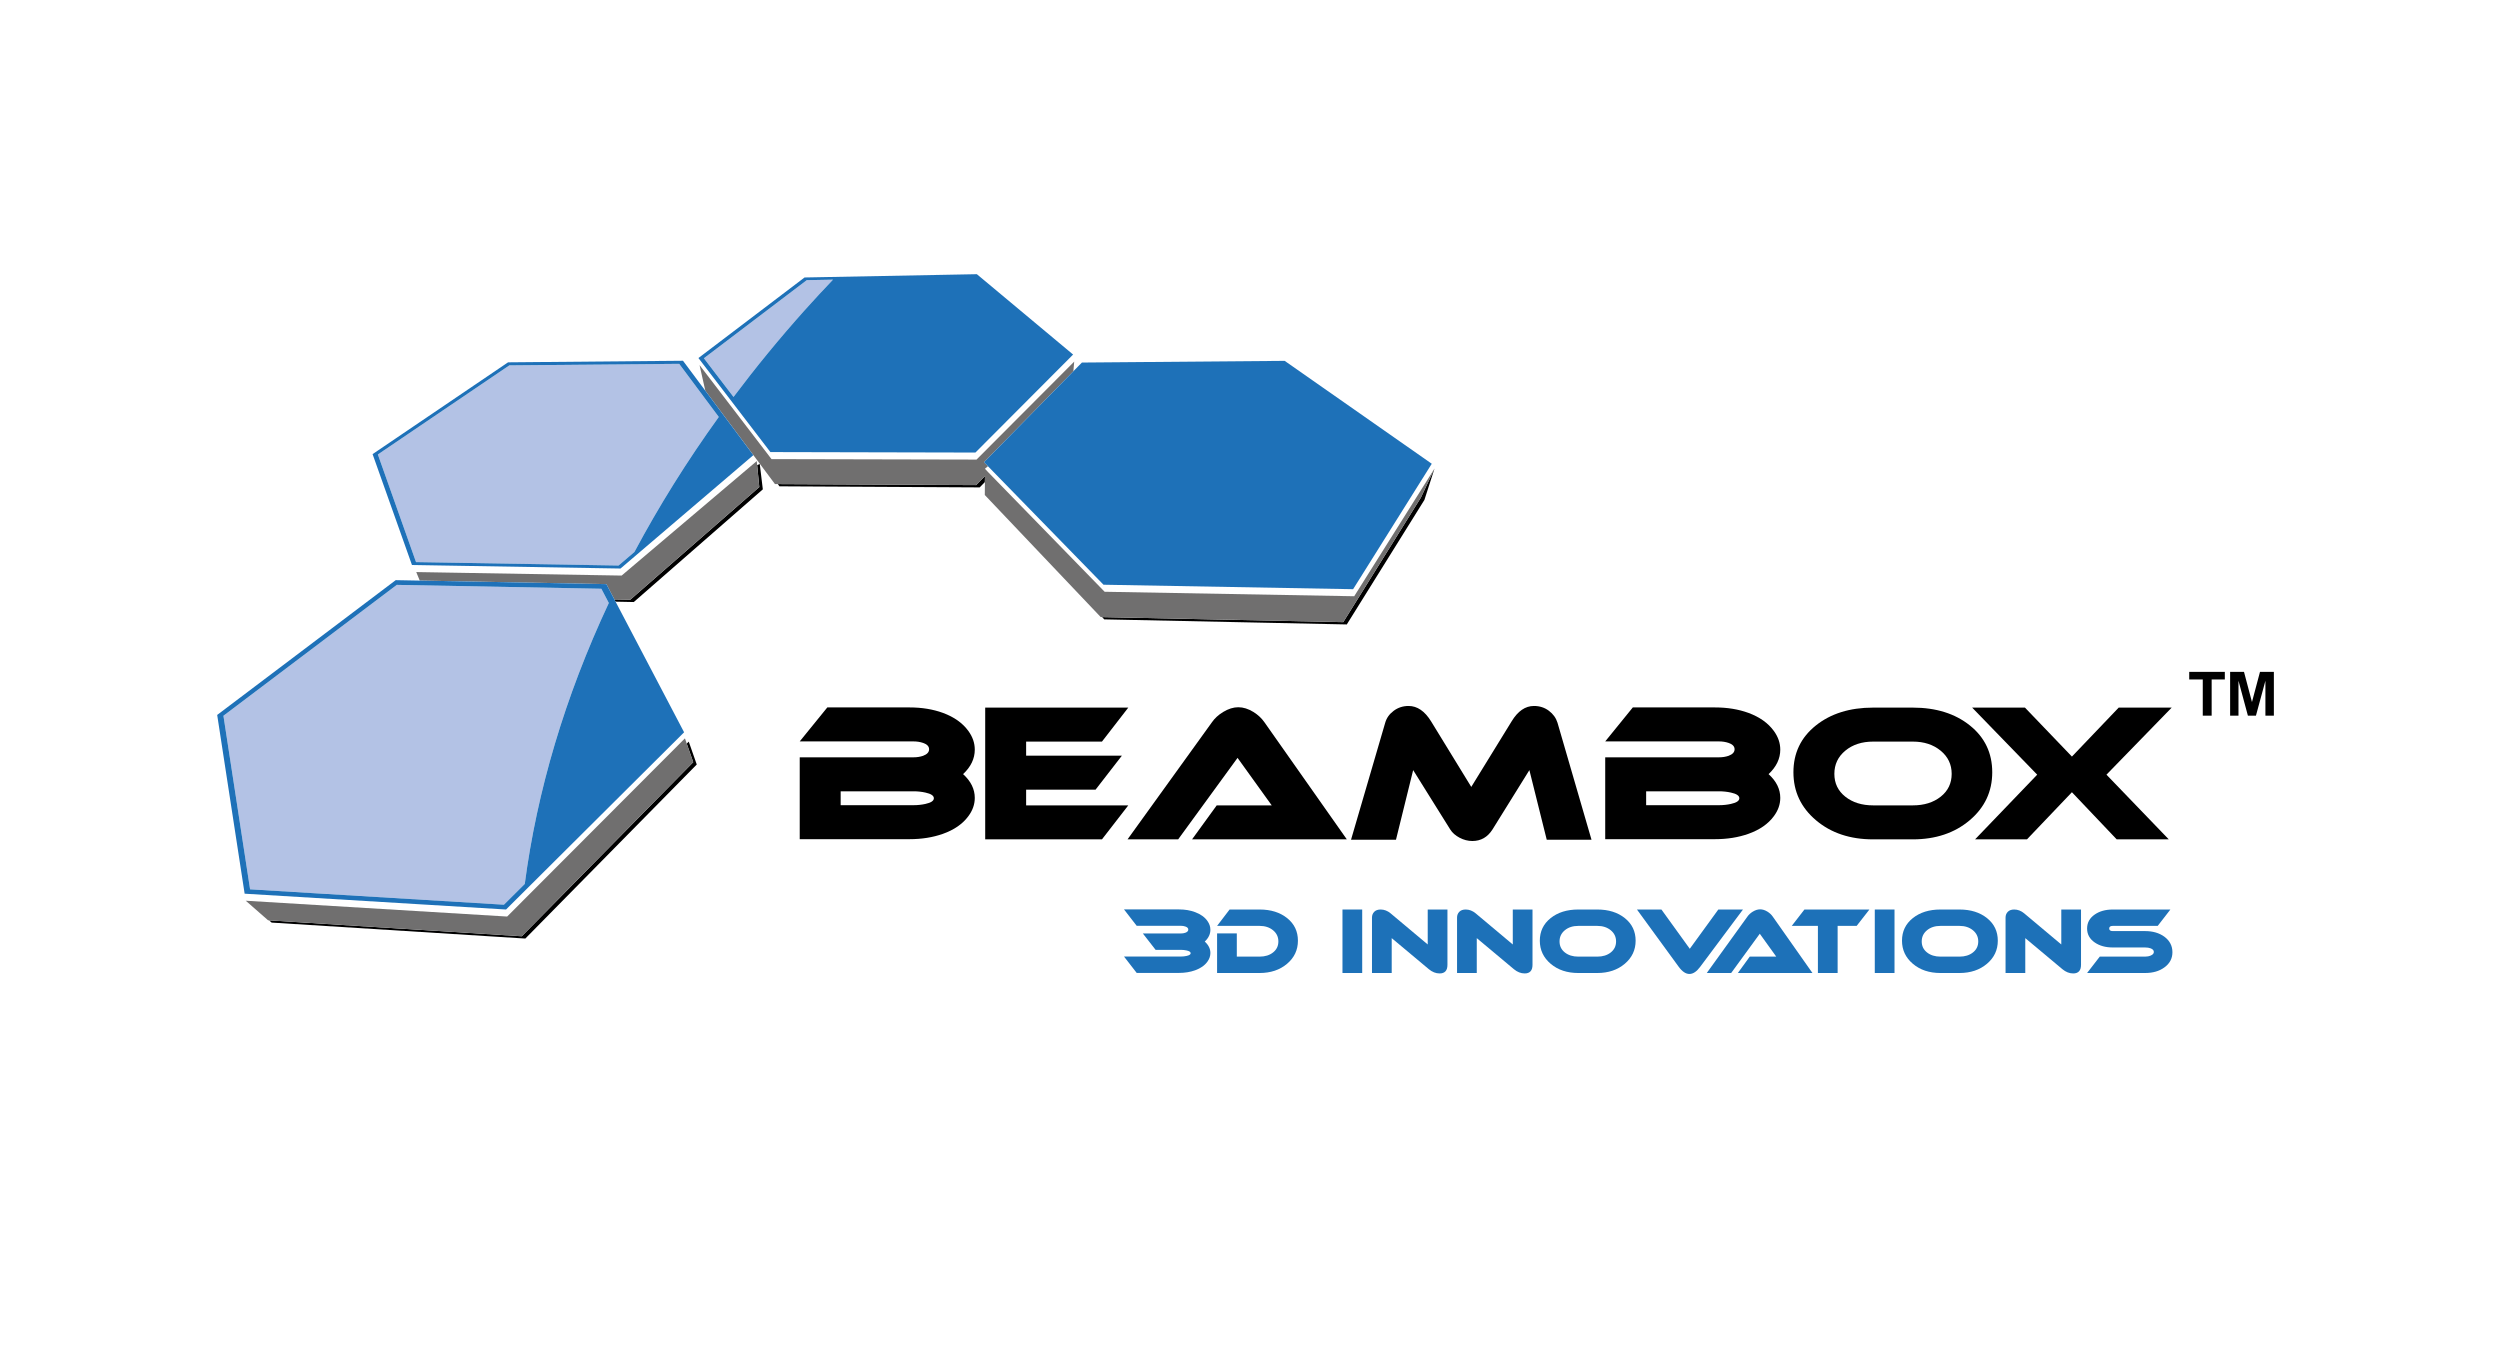 <?xml version="1.0" encoding="utf-8"?>
<!-- Generator: Adobe Illustrator 15.1.0, SVG Export Plug-In . SVG Version: 6.00 Build 0)  -->
<!DOCTYPE svg PUBLIC "-//W3C//DTD SVG 1.1//EN" "http://www.w3.org/Graphics/SVG/1.1/DTD/svg11.dtd">
<svg version="1.1" id="Ebene_1" xmlns="http://www.w3.org/2000/svg" xmlns:xlink="http://www.w3.org/1999/xlink" x="0px" y="0px"
	 width="1368.105px" height="741.074px" viewBox="0 0 1368.105 741.074" enable-background="new 0 0 1368.105 741.074"
	 xml:space="preserve">
<path id="Font_x5F_TM" d="M1205.446,391.659v-19.834h-7.412v-4.16h19.482v4.16h-7.207v19.834H1205.446z M1220.417,391.659v-23.994
	h7.588l4.365,16.523l4.395-16.523h7.588v23.994h-4.629v-19.131l-5.186,19.131h-4.395l-5.156-19.131v19.131H1220.417z"/>
<g id="Font_x5F_BEAMBOX">
	<path d="M527.043,423.634c4.265,3.867,6.399,8.199,6.399,13c0,3.534-1.167,6.867-3.5,10c-3.134,4.267-7.8,7.5-14,9.699
		c-5.467,1.935-11.534,2.9-18.2,2.9h-60.1v-44.8h62.3c1.866,0,3.601-0.272,5.2-0.819c2.201-0.818,3.3-2.012,3.3-3.582
		c0-1.569-1.099-2.729-3.3-3.48c-1.599-0.545-3.334-0.818-5.2-0.818h-62.3l15.1-18.6h45c6.733,0,12.833,1,18.301,3
		c6.133,2.267,10.765,5.566,13.899,9.899c2.333,3.2,3.5,6.601,3.5,10.2C533.442,415.168,531.308,419.634,527.043,423.634
		 M499.864,433.034h-39.821v7.601h39.821c2.328,0,4.525-0.233,6.588-0.7c3.059-0.666,4.591-1.7,4.591-3.101
		c0-1.399-1.532-2.433-4.591-3.1C504.389,433.268,502.192,433.034,499.864,433.034"/>
	<polygon points="617.442,440.734 603.042,459.333 539.142,459.333 539.142,387.234 617.442,387.234 603.042,405.833 
		561.542,405.833 561.542,413.534 613.942,413.534 599.542,432.134 561.542,432.134 561.542,440.734 	"/>
	<path d="M652.34,459.333l13.5-18.6h30.101l-18.7-26l-32.5,44.6h-27.7l46.2-64.1c1.466-2.133,3.5-4,6.1-5.6
		c2.866-1.733,5.633-2.601,8.3-2.601c2.733,0,5.5,0.867,8.301,2.601c2.465,1.534,4.465,3.399,6,5.6l45.099,64.1H652.34z"/>
	<path d="M870.94,459.534h-24.5l-9.5-38.1l-20.199,32.5c-2.668,4.2-6.334,6.3-11,6.3c-2.4,0-4.734-0.6-7-1.8
		c-2.268-1.2-3.967-2.7-5.1-4.5l-20.301-32.5l-9.4,38.1h-24.6l18.701-64c0.732-2.6,2.281-4.782,4.648-6.55
		c2.367-1.766,5.084-2.65,8.15-2.65c4.732,0,8.834,2.801,12.301,8.4l22,35.9l22.1-35.9c3.4-5.6,7.465-8.4,12.199-8.4
		c3.133,0,5.867,0.885,8.201,2.65c2.332,1.768,3.9,3.95,4.699,6.55L870.94,459.534z"/>
	<path d="M967.84,423.634c4.266,3.867,6.4,8.199,6.4,13c0,3.534-1.168,6.867-3.5,10c-3.135,4.267-7.801,7.5-14,9.699
		c-5.467,1.935-11.535,2.9-18.201,2.9h-60.1v-44.8h62.301c1.865,0,3.6-0.272,5.199-0.819c2.201-0.818,3.301-2.012,3.301-3.582
		c0-1.569-1.1-2.729-3.301-3.48c-1.6-0.545-3.334-0.818-5.199-0.818H878.44l15.1-18.6h45c6.734,0,12.834,1,18.301,3
		c6.133,2.267,10.766,5.566,13.9,9.899c2.332,3.2,3.5,6.601,3.5,10.2C974.241,415.168,972.106,419.634,967.84,423.634
		 M940.663,433.034H900.84v7.601h39.822c2.328,0,4.525-0.233,6.588-0.7c3.059-0.666,4.59-1.7,4.59-3.101
		c0-1.399-1.531-2.433-4.59-3.1C945.188,433.268,942.991,433.034,940.663,433.034"/>
	<path d="M1090.239,422.634c0,10.534-4.117,19.284-12.35,26.25c-8.234,6.967-18.617,10.449-31.15,10.449h-21.699
		c-12.602,0-23.018-3.482-31.25-10.449c-8.234-6.966-12.352-15.716-12.352-26.25c0-10.533,4.084-19.066,12.25-25.601
		c8.166-6.532,18.617-9.8,31.352-9.8h21.699c12.732,0,23.166,3.268,31.301,9.8C1086.172,403.568,1090.239,412.101,1090.239,422.634
		 M1046.772,405.833h-21.666c-6.191,0-11.283,1.655-15.277,4.965c-3.992,3.309-5.99,7.539-5.99,12.686
		c0,5.15,1.998,9.313,5.99,12.487c3.994,3.175,9.086,4.763,15.277,4.763h21.666c6.189,0,11.283-1.588,15.275-4.763
		c3.996-3.175,5.992-7.337,5.992-12.487c0-5.146-2.016-9.377-6.041-12.686C1057.969,407.489,1052.895,405.833,1046.772,405.833"/>
	<polygon points="1188.44,387.234 1152.741,423.934 1186.84,459.333 1158.34,459.333 1133.84,433.534 1109.241,459.333 
		1080.84,459.333 1114.84,423.934 1079.241,387.234 1108.139,387.234 1133.84,414.034 1159.44,387.234 	"/>
</g>
<g id="Logo">
	<g id="White" display="none">
		<polygon display="inline" fill="#FFFFFF" points="539.001,256.526 604.494,323.837 741.084,326.288 785.032,256.405 
			782.856,254.851 740.475,322.434 603.884,319.985 540.646,255.135 		"/>
		<polygon display="inline" fill="#FFFFFF" points="534.396,251.504 587.855,197.879 585.444,195.835 533.787,247.652 
			421.59,247.392 384.298,198.664 382.822,199.786 422.197,251.245 		"/>
		<polygon display="inline" fill="#FFFFFF" points="340.187,314.977 414.131,252.317 411.9,249.392 339.576,311.123 
			226.444,309.191 227.786,313.057 		"/>
		<polygon display="inline" fill="#FDFDFD" points="373.461,401.644 276.926,497.722 133.923,489.069 134.484,492.919 
			277.534,501.574 374.833,404.068 		"/>
	</g>
	<g id="Black">
		<polygon points="777.565,272.313 735.086,340.467 603.119,337.705 604.295,338.945 737.022,341.724 779.499,273.57 
			785.032,256.405 		"/>
		<polygon points="539.019,260.527 534.188,265.469 425.674,264.909 426.549,266.135 536.123,266.725 538.94,263.841 		"/>
		<polygon points="336.224,328.031 336.87,329.261 346.835,329.46 417.449,267.792 415.777,253.922 414.348,254.537 
			415.514,266.536 344.902,328.204 		"/>
		<polygon points="376.912,405.849 375.804,406.953 379.358,417.112 285.55,512.362 147.254,503.664 148.65,504.886 
			287.484,513.619 381.293,418.368 		"/>
	</g>
	<g id="Grey">
		<polygon fill="#706F6F" points="741.084,326.288 604.494,323.836 540.882,258.526 539.001,256.526 540.646,255.135 
			538.495,252.931 574.522,216.26 587.391,203.161 587.855,197.879 534.396,251.504 422.197,251.245 382.822,199.786 
			385.972,213.792 424.091,264.901 534.188,265.47 539.019,260.527 538.923,270.888 602.362,337.688 735.086,340.468 
			777.565,272.313 785.032,256.405 		"/>
		<polygon fill="#706F6F" points="331.832,319.66 336.224,328.031 344.902,328.204 415.514,266.536 414.132,252.318 
			340.186,314.977 227.785,313.057 229.692,317.708 		"/>
		<polygon fill="#706F6F" points="374.833,404.068 277.534,501.574 134.484,492.919 146.715,503.63 285.55,512.362 379.358,417.112 
					"/>
	</g>
	<g id="Blue_x5F_light">
		<path fill="#B3C2E5" d="M455.846,153.042l-14.344,0.273L385.2,196.059l16.207,21.175c12.081-16.081,25.061-31.948,38.999-47.517
			C445.47,164.058,450.633,158.519,455.846,153.042"/>
		<path fill="#B3C2E5" d="M371.675,199.106l-92.927,0.836l-71.97,48.768l20.884,58.898l110.826,1.875l8.7-7.426
			c13.306-24.937,28.689-49.637,46.156-73.877L371.675,199.106z"/>
		<path fill="#B3C2E5" d="M329.078,322.187l-111.941-2.116l-94.87,71.629l14.588,94.986l138.91,8.407l11.416-11.362
			c6.631-50.584,21.954-102.483,45.985-153.754L329.078,322.187z"/>
	</g>
	<g id="Blue">
		<polygon fill="#1E71B8" points="592.065,198.403 538.495,252.93 603.883,319.985 740.475,322.434 783.522,253.788 
			703.025,197.475 		"/>
		<path fill="#1E71B8" d="M534.581,150.046l-94.299,1.798l-58.073,44.088l39.382,51.459l112.195,0.262l53.462-53.627
			L534.581,150.046z M440.405,169.716c-13.938,15.569-26.918,31.437-38.999,47.518l-16.207-21.176l56.303-42.743l14.343-0.274
			C450.633,158.518,445.469,164.057,440.405,169.716"/>
		<path fill="#1E71B8" d="M373.765,197.417l-95.733,0.861l-74.14,50.236l21.552,60.677l114.132,1.933l72.693-62.047L373.765,197.417
			z M338.488,309.483l-110.826-1.875l-20.885-58.898l71.971-48.768l92.927-0.836l21.668,29.074
			c-17.466,24.24-32.849,48.94-46.156,73.877L338.488,309.483z"/>
		<path fill="#1E71B8" d="M331.832,319.659l-115.283-2.18l-97.697,73.764l15.023,97.822l143.051,8.656l97.444-96.982
			L331.832,319.659z M275.766,495.093l-138.91-8.407L122.268,391.7l94.869-71.628l111.942,2.116l4.087,7.79
			c-24.031,51.271-39.353,103.17-45.985,153.754L275.766,495.093z"/>
	</g>
</g>
<g>
	<path fill="#1D71B8" d="M659.295,515.264c2.056,1.864,3.084,3.952,3.084,6.265c0,1.639-0.53,3.197-1.591,4.675
		c-1.478,2.089-3.727,3.679-6.746,4.771c-2.667,0.964-5.622,1.445-8.867,1.445h-23.13l-6.939-8.963h31.089
		c1.123,0,2.182-0.112,3.177-0.337c1.476-0.321,2.213-0.819,2.213-1.494s-0.737-1.173-2.213-1.494
		c-0.993-0.225-2.052-0.337-3.174-0.337h-13.805l-6.975-8.964h20.817c0.899,0,1.718-0.131,2.458-0.395
		c1.06-0.395,1.59-0.97,1.59-1.726c0-0.757-0.53-1.315-1.59-1.678c-0.74-0.263-1.559-0.395-2.458-0.395h-24.19l-6.939-8.963h30.069
		c3.277,0,6.232,0.499,8.867,1.494c3.02,1.125,5.269,2.747,6.746,4.867c1.061,1.51,1.591,3.101,1.591,4.771
		C662.379,511.185,661.351,513.336,659.295,515.264z"/>
	<path fill="#1D71B8" d="M710.278,514.783c0,5.076-1.984,9.293-5.952,12.649c-3.968,3.357-8.971,5.036-15.011,5.036H666.04v-21.686
		h10.795v12.722h12.48c2.988,0,5.445-0.765,7.373-2.295c1.928-1.529,2.892-3.535,2.892-6.018c0-2.479-0.972-4.519-2.915-6.113
		c-1.944-1.595-4.394-2.392-7.35-2.392H666.04l6.844-8.963h16.432c6.136,0,11.164,1.574,15.083,4.722
		C708.318,505.595,710.278,509.707,710.278,514.783z"/>
	<path fill="#1D71B8" d="M745.456,532.468H734.66v-34.744h10.795V532.468z"/>
	<path fill="#1D71B8" d="M792.102,527.986c0,3.149-1.43,4.723-4.289,4.723c-2.057,0-4.017-0.771-5.879-2.313l-20.336-17.011v19.083
		h-10.794v-30.306c0-1.285,0.409-2.348,1.229-3.184c0.819-0.837,1.983-1.255,3.494-1.255c1.959,0,3.774,0.692,5.445,2.077
		l20.335,17.054v-19.131h10.795V527.986z"/>
	<path fill="#1D71B8" d="M838.653,527.986c0,3.149-1.43,4.723-4.289,4.723c-2.057,0-4.017-0.771-5.879-2.313l-20.336-17.011v19.083
		h-10.794v-30.306c0-1.285,0.409-2.348,1.229-3.184c0.819-0.837,1.983-1.255,3.494-1.255c1.959,0,3.774,0.692,5.445,2.077
		l20.335,17.054v-19.131h10.795V527.986z"/>
	<path fill="#1D71B8" d="M895.082,514.783c0,5.076-1.984,9.293-5.952,12.649c-3.968,3.357-8.971,5.036-15.011,5.036h-10.457
		c-6.071,0-11.092-1.679-15.059-5.036c-3.968-3.356-5.951-7.573-5.951-12.649s1.967-9.188,5.903-12.337
		c3.935-3.147,8.971-4.722,15.106-4.722h10.457c6.136,0,11.164,1.574,15.083,4.722C893.122,505.595,895.082,509.707,895.082,514.783
		z M874.135,506.687h-10.44c-2.983,0-5.438,0.797-7.362,2.392s-2.887,3.634-2.887,6.113c0,2.482,0.962,4.488,2.887,6.018
		c1.925,1.53,4.379,2.295,7.362,2.295h10.44c2.982,0,5.437-0.765,7.361-2.295c1.925-1.529,2.887-3.535,2.887-6.018
		c0-2.479-0.971-4.519-2.911-6.113C879.531,507.484,877.085,506.687,874.135,506.687z"/>
	<path fill="#1D71B8" d="M953.823,497.724l-23.419,31.37c-1.928,2.603-3.888,3.903-5.88,3.903s-3.951-1.316-5.879-3.951
		l-22.842-31.322h13.397l15.517,21.492l15.613-21.492H953.823z"/>
	<path fill="#1D71B8" d="M951.028,532.468l6.506-8.964h14.505l-9.012-12.528l-15.661,21.492h-13.349l22.264-30.89
		c0.706-1.027,1.687-1.928,2.939-2.698c1.381-0.835,2.715-1.253,4-1.253c1.316,0,2.65,0.418,3.999,1.253
		c1.188,0.739,2.152,1.639,2.892,2.698l21.733,30.89H951.028z"/>
	<path fill="#1D71B8" d="M1023.023,497.724l-6.987,8.963h-10.409v25.781h-10.794v-25.781H980.52l6.939-8.963H1023.023z"/>
	<path fill="#1D71B8" d="M1036.756,532.468h-10.795v-34.744h10.795V532.468z"/>
	<path fill="#1D71B8" d="M1093.282,514.783c0,5.076-1.984,9.293-5.952,12.649c-3.968,3.357-8.971,5.036-15.011,5.036h-10.457
		c-6.071,0-11.092-1.679-15.059-5.036c-3.968-3.356-5.951-7.573-5.951-12.649s1.967-9.188,5.903-12.337
		c3.935-3.147,8.971-4.722,15.106-4.722h10.457c6.136,0,11.164,1.574,15.083,4.722
		C1091.322,505.595,1093.282,509.707,1093.282,514.783z M1072.335,506.687h-10.44c-2.983,0-5.438,0.797-7.362,2.392
		s-2.887,3.634-2.887,6.113c0,2.482,0.962,4.488,2.887,6.018c1.925,1.53,4.379,2.295,7.362,2.295h10.44
		c2.982,0,5.437-0.765,7.361-2.295c1.925-1.529,2.887-3.535,2.887-6.018c0-2.479-0.971-4.519-2.911-6.113
		C1077.731,507.484,1075.286,506.687,1072.335,506.687z"/>
	<path fill="#1D71B8" d="M1138.82,527.986c0,3.149-1.43,4.723-4.289,4.723c-2.057,0-4.017-0.771-5.879-2.313l-20.336-17.011v19.083
		h-10.794v-30.306c0-1.285,0.409-2.348,1.229-3.184c0.819-0.837,1.983-1.255,3.494-1.255c1.959,0,3.774,0.692,5.445,2.077
		l20.335,17.054v-19.131h10.795V527.986z"/>
	<path fill="#1D71B8" d="M1187.732,497.724l-6.939,8.963h-24.576c-1.318,0-1.976,0.475-1.976,1.421c0,0.948,0.657,1.422,1.976,1.422
		h17.686c4.208,0,7.726,1.028,10.553,3.084c2.923,2.186,4.386,5.012,4.386,8.481c0,3.438-1.477,6.217-4.429,8.337
		c-2.761,2.023-6.259,3.036-10.495,3.036h-31.771l6.93-8.964h24.833c1.122,0,2.133-0.192,3.032-0.578
		c1.154-0.481,1.732-1.14,1.732-1.976c0-0.867-0.578-1.525-1.735-1.976c-0.867-0.321-1.879-0.482-3.035-0.482h-17.686
		c-3.92,0-7.197-0.898-9.831-2.698c-2.827-1.928-4.24-4.481-4.24-7.662c0-3.212,1.413-5.782,4.24-7.71
		c2.634-1.799,5.911-2.698,9.831-2.698H1187.732z"/>
</g>
</svg>
